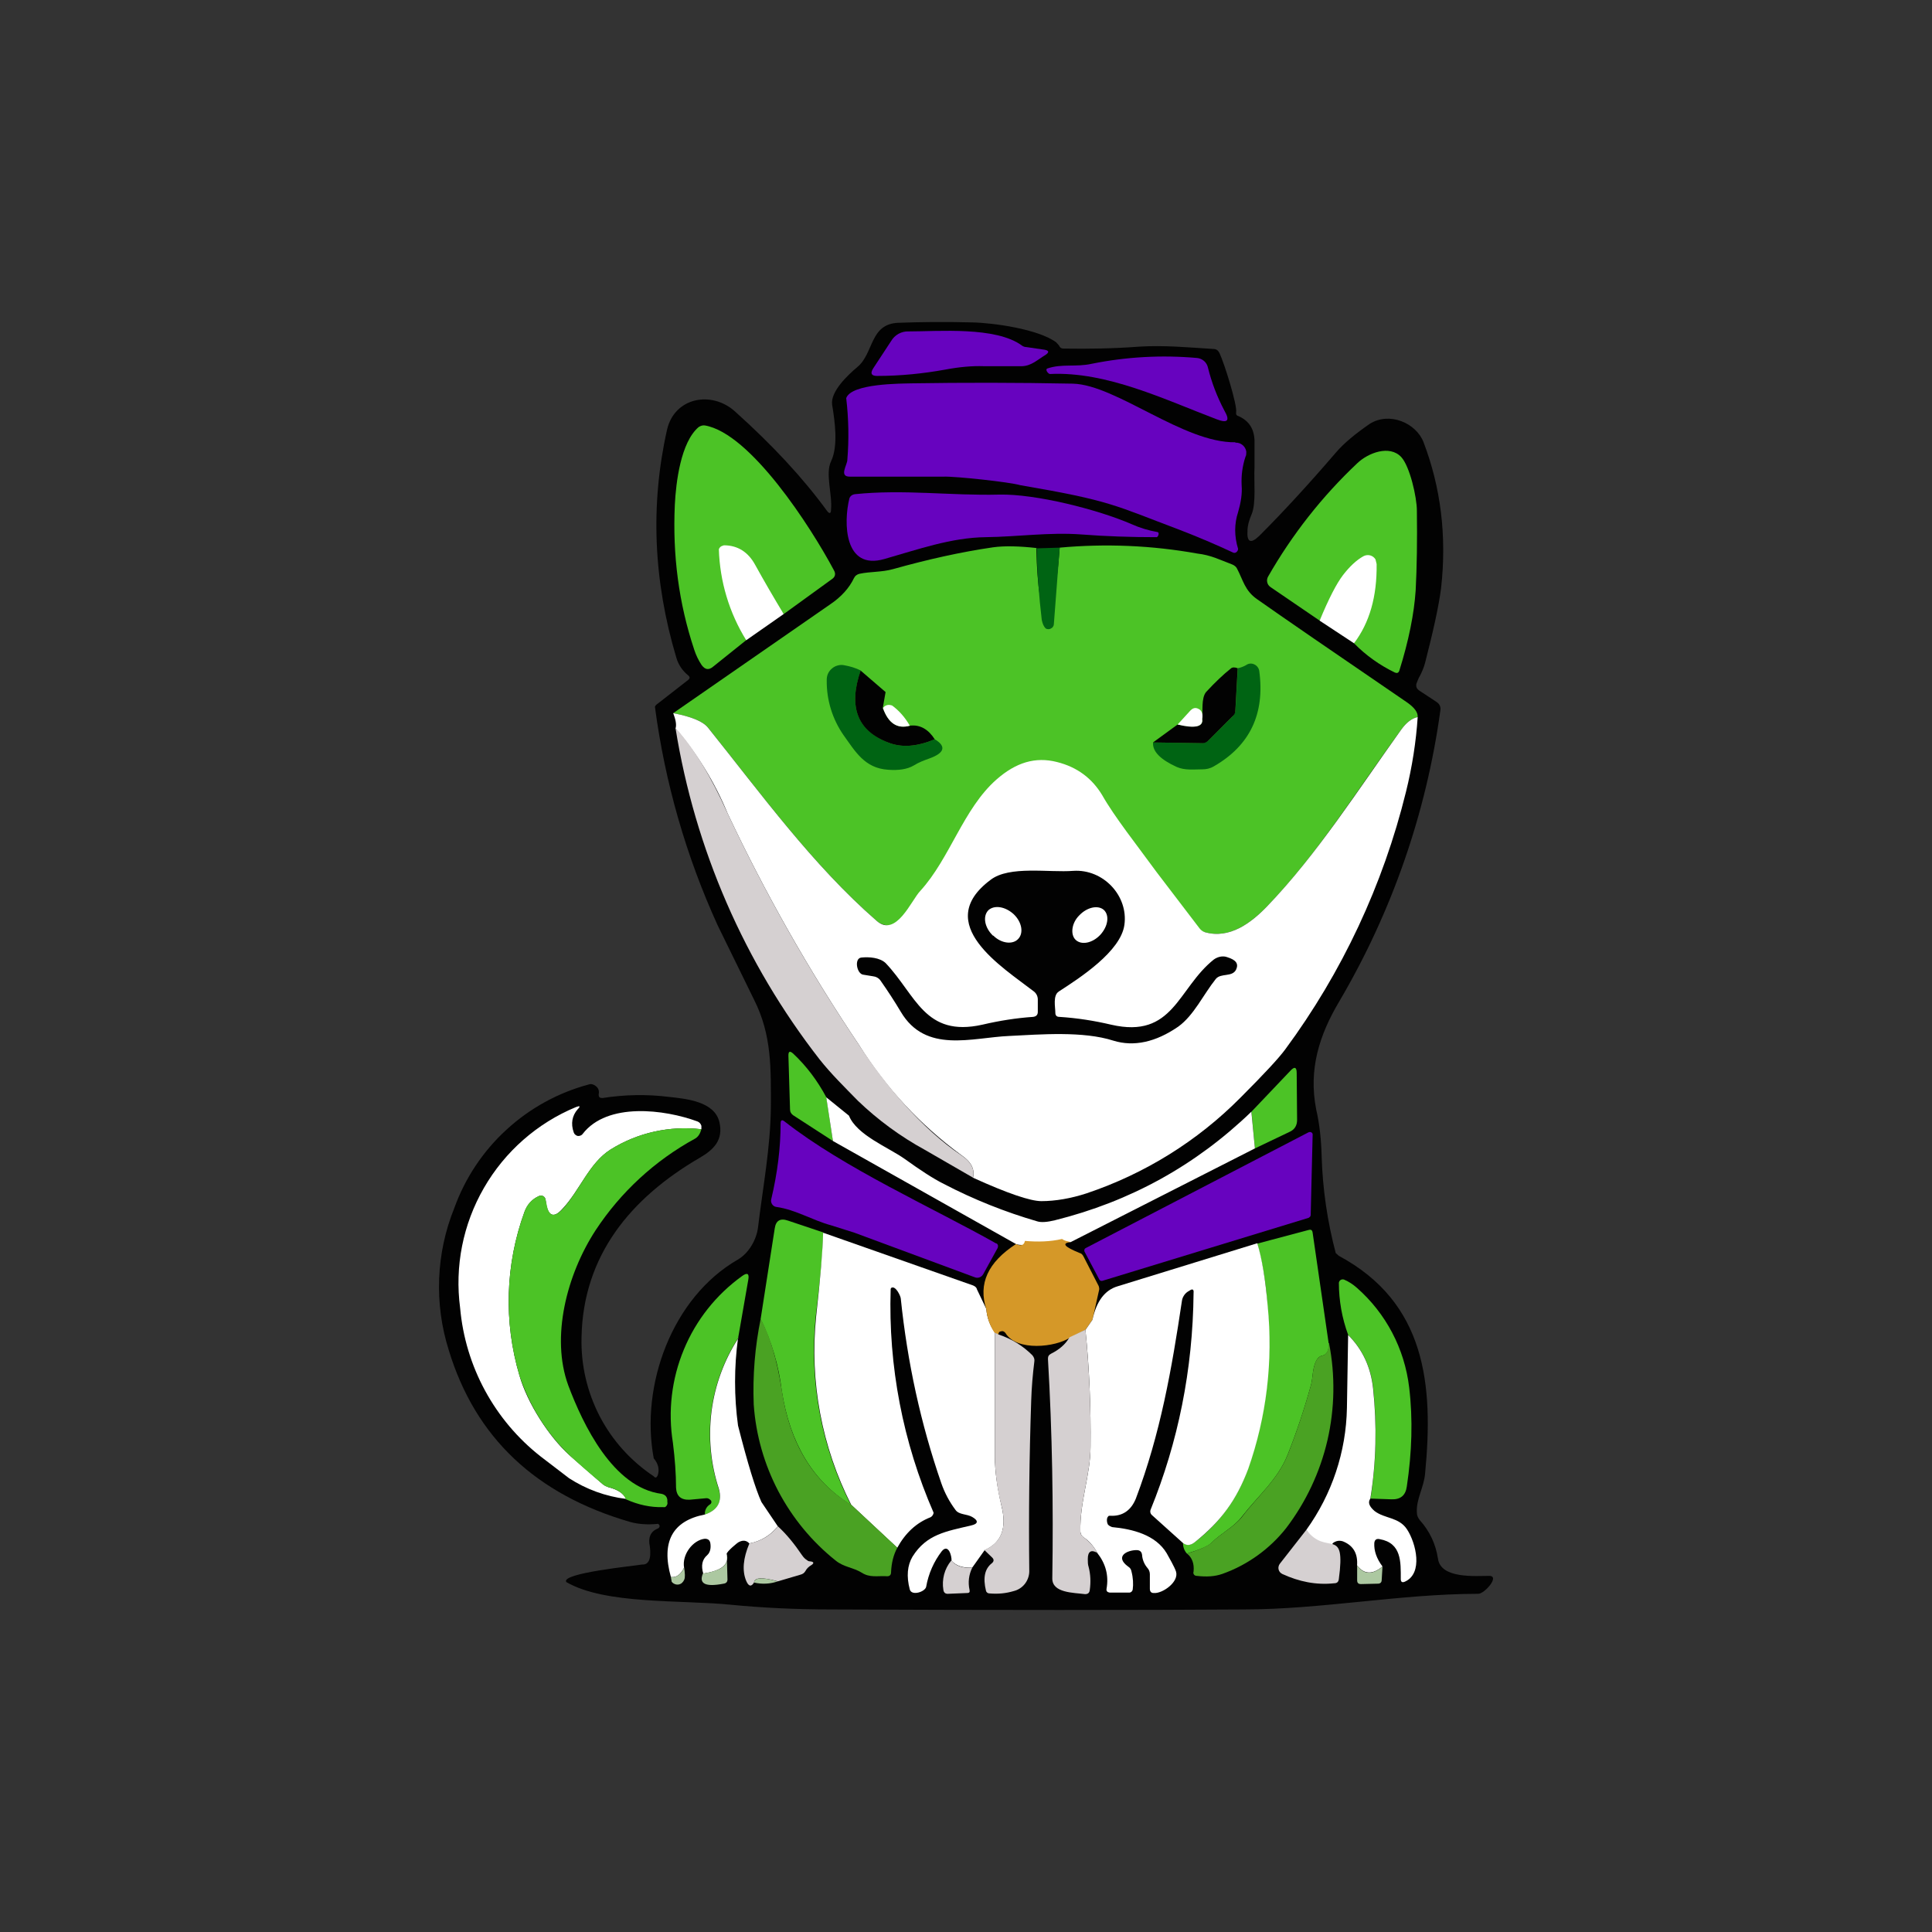 <svg width="24" height="24" viewBox="0 0 24 24" fill="none" xmlns="http://www.w3.org/2000/svg">
<rect x="0" y="0" width="24" height="24" fill="#333333" stroke="none"/>
<path d="M7.035 19.653C6.957 19.542 7.898 19.45 7.976 19.435C8.058 19.44 8.092 19.367 8.073 19.212C8.048 19.101 8.082 19.023 8.17 18.989C8.189 18.979 8.194 18.97 8.194 18.95L8.179 18.931C8.173 18.929 8.166 18.929 8.16 18.931C8.048 18.941 7.937 18.936 7.83 18.907C6.657 18.567 5.905 17.859 5.575 16.773C5.392 16.195 5.416 15.57 5.643 15.008C5.777 14.636 5.999 14.301 6.291 14.034C6.582 13.766 6.934 13.573 7.316 13.471C7.345 13.461 7.374 13.471 7.399 13.49C7.433 13.514 7.447 13.553 7.437 13.592C7.437 13.631 7.447 13.64 7.486 13.64C7.759 13.597 8.036 13.592 8.31 13.626C8.533 13.65 8.873 13.684 8.936 13.936C8.989 14.159 8.868 14.281 8.693 14.382C7.835 14.882 7.243 15.595 7.224 16.613C7.215 16.953 7.293 17.29 7.449 17.592C7.606 17.894 7.838 18.151 8.121 18.339C8.141 18.363 8.155 18.359 8.17 18.329C8.194 18.257 8.179 18.184 8.121 18.116C7.951 17.209 8.349 16.118 9.164 15.648C9.299 15.57 9.396 15.405 9.416 15.25C9.474 14.765 9.571 14.261 9.576 13.752C9.576 13.277 9.59 12.86 9.367 12.418L8.916 11.497C8.523 10.636 8.26 9.72 8.136 8.782C8.136 8.772 8.145 8.762 8.155 8.753L8.548 8.447C8.572 8.428 8.572 8.408 8.548 8.389C8.478 8.333 8.427 8.257 8.402 8.171C8.116 7.215 8.077 6.27 8.286 5.339C8.378 4.936 8.839 4.849 9.13 5.111C9.595 5.528 9.978 5.94 10.274 6.347C10.303 6.386 10.323 6.381 10.323 6.333C10.342 6.144 10.25 5.887 10.323 5.732C10.415 5.542 10.371 5.232 10.337 5.028C10.313 4.864 10.536 4.655 10.652 4.558C10.856 4.388 10.803 4.025 11.157 4.01C11.423 4 11.729 3.996 12.073 4.005C12.34 4.01 12.898 4.088 13.121 4.253L13.155 4.291C13.164 4.316 13.184 4.33 13.208 4.33C13.523 4.335 13.838 4.33 14.153 4.306C14.459 4.287 14.769 4.316 15.075 4.335C15.109 4.335 15.133 4.354 15.148 4.384C15.21 4.514 15.371 5.033 15.356 5.121C15.351 5.145 15.361 5.164 15.385 5.169C15.516 5.227 15.579 5.329 15.584 5.47V5.809C15.574 5.969 15.608 6.26 15.545 6.396C15.516 6.464 15.497 6.532 15.497 6.59C15.487 6.735 15.535 6.76 15.642 6.658C15.948 6.352 16.263 6.008 16.588 5.63C16.694 5.504 16.84 5.387 17.014 5.266C17.257 5.111 17.591 5.252 17.684 5.494C17.897 6.052 17.974 6.658 17.902 7.303C17.873 7.531 17.805 7.836 17.703 8.234C17.688 8.292 17.664 8.345 17.64 8.394C17.62 8.423 17.611 8.457 17.596 8.491C17.587 8.525 17.596 8.554 17.63 8.578L17.844 8.719C17.882 8.743 17.902 8.782 17.892 8.83C17.717 10.102 17.291 11.326 16.641 12.433C16.389 12.855 16.253 13.282 16.35 13.781C16.394 13.97 16.413 14.169 16.418 14.363C16.43 14.769 16.489 15.173 16.593 15.566L16.631 15.6C17.713 16.181 17.81 17.2 17.703 18.305C17.688 18.48 17.591 18.62 17.601 18.79C17.601 18.829 17.616 18.858 17.64 18.887C17.761 19.023 17.834 19.178 17.863 19.362C17.897 19.615 18.328 19.576 18.503 19.576C18.634 19.581 18.44 19.799 18.363 19.799C17.398 19.799 16.423 19.993 15.448 19.993C14.11 20.002 12.403 20.002 10.328 19.993C9.886 19.993 9.474 19.973 9.081 19.935C8.461 19.872 7.52 19.935 7.035 19.653Z" fill="#020202"/>
<path d="M12.747 4.311L12.979 4.345C13.028 4.355 13.038 4.374 12.989 4.408C12.892 4.466 12.815 4.544 12.698 4.549H12.223C12.078 4.544 11.918 4.558 11.738 4.592C11.467 4.641 11.185 4.67 10.895 4.67C10.827 4.67 10.807 4.641 10.846 4.578L11.069 4.238C11.091 4.2 11.123 4.169 11.161 4.147C11.2 4.126 11.243 4.115 11.287 4.117C11.661 4.117 12.369 4.054 12.694 4.292C12.707 4.302 12.724 4.309 12.742 4.311H12.747ZM14.871 4.447C14.903 4.45 14.934 4.464 14.958 4.485C14.983 4.507 14.999 4.536 15.006 4.568C15.05 4.747 15.118 4.927 15.21 5.101C15.283 5.227 15.249 5.261 15.113 5.208C14.473 4.966 13.751 4.612 13.043 4.646C13.023 4.646 12.979 4.592 13.009 4.578C13.193 4.515 13.363 4.563 13.562 4.519C13.992 4.432 14.433 4.408 14.871 4.447Z" fill="#6703BF"/>
<path d="M15.346 5.499C15.379 5.497 15.411 5.508 15.435 5.528C15.461 5.549 15.477 5.578 15.482 5.61C15.482 5.634 15.482 5.659 15.472 5.673C15.434 5.787 15.418 5.907 15.424 6.027C15.433 6.134 15.414 6.245 15.38 6.362C15.332 6.507 15.332 6.662 15.38 6.818C15.38 6.847 15.351 6.876 15.322 6.866C15.104 6.764 14.886 6.672 14.662 6.585C13.838 6.275 13.809 6.221 12.674 6.027C12.543 5.988 11.869 5.916 11.724 5.921H10.555C10.419 5.921 10.526 5.775 10.526 5.712C10.547 5.457 10.542 5.2 10.512 4.946C10.575 4.762 11.191 4.766 11.326 4.762C11.957 4.752 12.626 4.752 13.329 4.766C13.867 4.781 14.701 5.504 15.346 5.494V5.499Z" fill="#6703BF"/>
<path d="M9.736 7.628C9.081 6.876 9.081 7.196 9.27 7.952L8.858 8.282C8.805 8.326 8.761 8.321 8.717 8.263C8.678 8.205 8.647 8.141 8.625 8.074C8.431 7.492 8.354 6.895 8.383 6.27C8.397 5.993 8.456 5.494 8.679 5.305C8.703 5.29 8.727 5.281 8.756 5.285C9.324 5.382 10.075 6.551 10.357 7.08C10.386 7.128 10.376 7.167 10.332 7.196L9.736 7.628ZM16.82 7.991C17.048 7.332 16.82 7.007 16.394 7.71L15.783 7.293C15.762 7.279 15.747 7.258 15.742 7.233C15.736 7.209 15.741 7.183 15.753 7.162C16.051 6.641 16.423 6.167 16.859 5.756C16.995 5.625 17.262 5.523 17.407 5.678C17.514 5.795 17.601 6.178 17.601 6.343C17.606 6.716 17.601 7.046 17.586 7.332C17.567 7.623 17.499 7.962 17.383 8.331C17.373 8.36 17.354 8.365 17.329 8.355C17.14 8.264 16.967 8.141 16.82 7.991Z" fill="#4CC326"/>
<path d="M14.061 6.513C14.158 6.556 14.265 6.59 14.382 6.61C14.406 6.619 14.386 6.673 14.367 6.673C14.052 6.673 13.741 6.663 13.431 6.639C13.034 6.61 12.641 6.668 12.243 6.673C11.816 6.678 11.395 6.828 10.987 6.944C10.483 7.09 10.478 6.488 10.551 6.193C10.56 6.164 10.585 6.144 10.619 6.139C11.23 6.076 11.802 6.159 12.413 6.144C12.864 6.134 13.635 6.328 14.061 6.513Z" fill="#6703BF"/>
<path d="M9.735 7.628L9.27 7.953C9.059 7.613 8.942 7.223 8.93 6.823C8.936 6.806 8.948 6.792 8.964 6.784L8.993 6.774C9.163 6.774 9.294 6.857 9.381 7.017C9.488 7.211 9.609 7.419 9.735 7.628Z" fill="white"/>
<path d="M12.873 6.813C12.897 7.807 13.077 7.991 13.164 6.803C13.733 6.751 14.308 6.775 14.871 6.876C15.045 6.896 15.152 6.954 15.307 7.012C15.332 7.022 15.356 7.041 15.365 7.06C15.443 7.206 15.462 7.337 15.617 7.444C15.933 7.667 16.553 8.093 17.484 8.729C17.572 8.792 17.615 8.85 17.611 8.908C17.538 8.922 17.47 8.976 17.407 9.063C16.873 9.795 16.364 10.615 15.744 11.255C15.54 11.468 15.273 11.667 14.968 11.58C13.174 11.046 12.524 11.914 10.967 11.483C10.938 11.474 10.912 11.459 10.89 11.439C10.094 10.746 9.449 9.854 8.795 9.039C8.732 8.961 8.591 8.903 8.363 8.859L10.308 7.511C10.453 7.414 10.55 7.303 10.608 7.182C10.615 7.168 10.624 7.156 10.636 7.147C10.648 7.138 10.662 7.131 10.676 7.128C10.812 7.099 10.953 7.109 11.093 7.07C11.525 6.949 11.937 6.857 12.335 6.799C12.48 6.779 12.66 6.784 12.878 6.808L12.873 6.813Z" fill="#4CC326"/>
<path d="M12.873 6.812L13.164 6.803L13.091 7.758C13.09 7.768 13.086 7.778 13.08 7.786C13.075 7.795 13.067 7.802 13.057 7.806C13.047 7.813 13.035 7.816 13.023 7.816C13.011 7.816 12.999 7.813 12.989 7.806C12.965 7.782 12.951 7.748 12.941 7.7C12.907 7.409 12.883 7.113 12.878 6.808L12.873 6.812Z" fill="#006413"/>
<path d="M16.82 7.991L16.393 7.71C16.505 7.439 16.602 7.25 16.684 7.143C16.767 7.036 16.849 6.959 16.936 6.91C16.962 6.896 16.991 6.892 17.02 6.899C17.047 6.906 17.072 6.924 17.087 6.949L17.101 7.007C17.106 7.41 17.014 7.734 16.82 7.991ZM8.363 8.859C8.591 8.903 8.732 8.961 8.795 9.039C9.449 9.854 10.094 10.746 10.89 11.439C11.132 11.652 11.321 11.182 11.433 11.066C11.801 10.663 11.966 10.047 12.378 9.684C12.621 9.47 12.863 9.398 13.13 9.466C13.382 9.529 13.566 9.669 13.692 9.878C13.843 10.145 14.119 10.493 14.371 10.838L14.9 11.531C14.919 11.556 14.939 11.57 14.968 11.58C15.273 11.667 15.54 11.468 15.744 11.255C16.364 10.61 16.878 9.8 17.407 9.063C17.47 8.976 17.538 8.922 17.611 8.908C17.591 9.213 17.543 9.524 17.465 9.839C17.181 10.992 16.672 12.079 15.967 13.034C15.889 13.141 15.705 13.34 15.409 13.636C14.874 14.176 14.219 14.582 13.498 14.824C13.305 14.887 13.111 14.921 12.936 14.921C12.8 14.921 12.514 14.824 12.087 14.63C12.112 14.523 12.063 14.431 11.942 14.349C11.435 13.978 11.004 13.514 10.671 12.981C10.054 12.065 9.507 11.101 9.037 10.101C8.879 9.718 8.661 9.363 8.392 9.049C8.407 9 8.392 8.937 8.363 8.859Z" fill="white"/>
<path d="M8.392 9.043C8.62 9.295 8.833 9.644 9.037 10.1C9.507 11.101 10.053 12.064 10.671 12.98C10.986 13.465 11.447 14.018 11.937 14.348C12.063 14.43 12.111 14.523 12.087 14.629L11.491 14.285C11.187 14.119 10.906 13.913 10.657 13.674C10.496 13.509 10.327 13.344 10.181 13.16C9.248 11.962 8.633 10.547 8.392 9.048V9.043Z" fill="#D5D0D1"/>
<path d="M10.265 13.631L10.347 14.174L9.853 13.854C9.841 13.846 9.831 13.835 9.824 13.822C9.817 13.81 9.814 13.795 9.814 13.781L9.794 13.112C9.794 13.063 9.809 13.049 9.853 13.088C10.018 13.243 10.153 13.422 10.265 13.631ZM15.589 14.266L15.546 13.81L16.03 13.301C16.079 13.248 16.108 13.252 16.108 13.33L16.113 13.912C16.113 13.98 16.084 14.033 16.016 14.062L15.589 14.266Z" fill="#4CC326"/>
<path d="M10.264 13.631L10.546 13.859C10.643 14.101 11.035 14.252 11.239 14.397C11.428 14.533 11.588 14.639 11.724 14.707C12.097 14.901 12.485 15.056 12.888 15.173C12.936 15.187 13.009 15.182 13.106 15.158C14.037 14.926 14.851 14.479 15.545 13.81L15.589 14.266L13.3 15.43C13.116 15.401 12.718 15.498 12.621 15.454L10.347 14.174L10.264 13.631ZM8.713 14.028C8.318 13.982 7.92 14.07 7.583 14.281C7.316 14.45 7.2 14.795 6.981 15.023C6.884 15.129 6.817 15.11 6.787 14.969L6.778 14.906C6.777 14.897 6.774 14.888 6.769 14.88C6.764 14.872 6.757 14.865 6.749 14.86C6.741 14.855 6.732 14.853 6.723 14.852C6.713 14.852 6.704 14.854 6.695 14.858C6.608 14.896 6.55 14.964 6.516 15.052C6.277 15.706 6.255 16.42 6.453 17.088C6.55 17.428 6.817 17.845 7.074 18.077L7.486 18.436C7.51 18.456 7.534 18.465 7.559 18.475C7.675 18.504 7.748 18.553 7.777 18.62C7.524 18.589 7.283 18.501 7.069 18.363L6.715 18.092C6.431 17.869 6.197 17.591 6.025 17.274C5.853 16.957 5.748 16.608 5.716 16.249C5.647 15.732 5.751 15.208 6.012 14.756C6.272 14.305 6.674 13.951 7.156 13.752C7.205 13.733 7.214 13.742 7.175 13.781C7.108 13.859 7.088 13.956 7.127 14.067C7.131 14.078 7.137 14.088 7.146 14.095C7.154 14.103 7.164 14.108 7.175 14.111C7.187 14.113 7.199 14.111 7.21 14.107C7.221 14.103 7.231 14.096 7.238 14.086C7.544 13.689 8.257 13.781 8.664 13.931C8.688 13.941 8.703 13.956 8.713 13.985V14.028Z" fill="white"/>
<path d="M12.379 15.444C12.398 15.459 12.403 15.478 12.393 15.503L12.214 15.828C12.204 15.846 12.188 15.861 12.168 15.868C12.148 15.875 12.127 15.875 12.107 15.866L10.614 15.313L10.323 15.221C10.09 15.158 9.886 15.027 9.644 14.993C9.633 14.992 9.623 14.988 9.614 14.982C9.604 14.976 9.597 14.968 9.591 14.959C9.585 14.95 9.581 14.94 9.579 14.929C9.577 14.918 9.578 14.907 9.581 14.896C9.658 14.572 9.697 14.256 9.697 13.956C9.697 13.912 9.717 13.907 9.746 13.931C10.488 14.513 11.579 14.998 12.379 15.449V15.444Z" fill="#6703BF"/>
<path d="M8.712 14.028C8.698 14.086 8.669 14.125 8.635 14.144C8.135 14.417 7.711 14.808 7.398 15.284C7.039 15.836 6.841 16.612 7.059 17.209C7.243 17.699 7.616 18.479 8.218 18.557C8.261 18.567 8.286 18.591 8.29 18.634V18.659C8.293 18.671 8.292 18.684 8.286 18.695C8.281 18.706 8.272 18.716 8.261 18.722C8.253 18.723 8.245 18.723 8.237 18.722C8.082 18.727 7.927 18.693 7.776 18.625C7.747 18.552 7.675 18.503 7.558 18.474C7.531 18.468 7.506 18.454 7.486 18.436C7.345 18.319 7.208 18.2 7.073 18.077C6.79 17.802 6.577 17.462 6.453 17.088C6.255 16.419 6.277 15.706 6.516 15.051C6.545 14.964 6.608 14.896 6.695 14.857C6.704 14.853 6.713 14.851 6.722 14.852C6.732 14.852 6.741 14.855 6.749 14.86C6.757 14.864 6.764 14.871 6.769 14.879C6.774 14.887 6.777 14.896 6.778 14.905L6.792 14.969C6.816 15.109 6.884 15.129 6.986 15.022C7.199 14.794 7.316 14.45 7.583 14.28C7.92 14.07 8.318 13.981 8.712 14.028Z" fill="#4CC326"/>
<path d="M16.267 15.125L13.697 15.91C13.689 15.913 13.68 15.913 13.671 15.909C13.663 15.906 13.657 15.899 13.654 15.891L13.474 15.551C13.472 15.547 13.47 15.543 13.47 15.538C13.469 15.533 13.469 15.528 13.471 15.524C13.472 15.519 13.474 15.515 13.477 15.511C13.481 15.508 13.485 15.505 13.489 15.503L16.253 14.067C16.282 14.053 16.311 14.072 16.306 14.101L16.282 15.091C16.282 15.098 16.28 15.105 16.276 15.112C16.271 15.118 16.265 15.122 16.258 15.125H16.267Z" fill="#6703BF"/>
<path d="M10.225 15.313C10.225 15.532 10.191 15.881 10.133 16.356C10.051 17.161 10.203 17.972 10.569 18.693C10.099 18.402 9.813 17.932 9.711 17.273C9.674 16.964 9.585 16.664 9.449 16.385L9.624 15.26C9.638 15.163 9.692 15.129 9.789 15.163L10.225 15.309V15.313ZM16.509 16.686C16.509 16.783 16.48 16.831 16.422 16.841C16.409 16.844 16.396 16.85 16.386 16.858C16.375 16.867 16.366 16.877 16.359 16.89C16.301 16.986 16.311 17.108 16.287 17.2C16.204 17.5 16.107 17.791 15.995 18.073C15.87 18.383 15.627 18.582 15.428 18.839C15.326 18.974 15.171 19.042 15.045 19.169C15.006 19.207 14.904 19.251 14.744 19.299C14.711 19.262 14.694 19.213 14.696 19.164C14.735 19.203 14.793 19.198 14.846 19.154C15.149 18.923 15.377 18.608 15.501 18.247C15.728 17.599 15.811 16.909 15.743 16.225C15.73 15.963 15.688 15.702 15.617 15.449L16.253 15.28C16.287 15.27 16.301 15.28 16.306 15.313L16.505 16.686H16.509Z" fill="#4CC326"/>
<path d="M10.225 15.313L12.087 15.968C12.111 15.978 12.131 15.992 12.136 16.017L12.252 16.259C12.262 16.375 12.3 16.472 12.359 16.55V18.102C12.359 18.276 12.388 18.48 12.441 18.708C12.509 18.984 12.441 19.164 12.232 19.256L12.077 19.474C11.961 19.479 11.874 19.45 11.82 19.387C11.825 19.333 11.782 19.169 11.699 19.27C11.602 19.396 11.534 19.547 11.505 19.712C11.491 19.775 11.326 19.828 11.302 19.746C11.258 19.581 11.272 19.445 11.335 19.338C11.51 19.057 11.757 19.023 12.063 18.95C12.15 18.931 12.16 18.892 12.077 18.844C12.009 18.805 11.912 18.819 11.869 18.756C11.794 18.656 11.735 18.545 11.694 18.427C11.437 17.685 11.272 16.923 11.19 16.133C11.19 16.104 11.127 15.968 11.074 15.997C11.071 15.999 11.068 16.002 11.066 16.006C11.065 16.009 11.064 16.013 11.064 16.017C11.034 16.969 11.216 17.917 11.597 18.79C11.597 18.814 11.578 18.839 11.559 18.848C11.384 18.916 11.248 19.042 11.146 19.227L10.574 18.693C10.208 17.972 10.056 17.161 10.138 16.356C10.191 15.881 10.22 15.532 10.225 15.313Z" fill="white"/>
<path d="M13.193 15.391C13.217 15.41 13.256 15.42 13.3 15.429C13.183 15.444 13.222 15.488 13.411 15.565C13.435 15.57 13.45 15.589 13.46 15.609L13.649 15.977C13.653 15.992 13.658 16.011 13.653 16.026L13.571 16.394L13.484 16.52L13.29 16.617C13.115 16.734 12.63 16.792 12.49 16.559C12.475 16.54 12.456 16.53 12.431 16.54C12.412 16.54 12.402 16.559 12.402 16.579L12.354 16.555C12.3 16.472 12.262 16.375 12.252 16.263C12.15 15.948 12.271 15.681 12.621 15.454C12.684 15.483 12.722 15.468 12.732 15.415C12.892 15.429 13.047 15.425 13.193 15.391Z" fill="#D59828"/>
<path d="M15.618 15.444C15.676 15.629 15.719 15.89 15.748 16.225C15.816 16.909 15.734 17.599 15.506 18.247C15.361 18.635 15.167 18.897 14.847 19.154C14.788 19.203 14.735 19.203 14.691 19.164L14.313 18.824C14.289 18.805 14.284 18.776 14.294 18.752C14.633 17.918 14.818 17.02 14.827 16.06C14.832 16.017 14.813 16.007 14.779 16.031L14.754 16.046C14.735 16.059 14.718 16.076 14.706 16.096C14.693 16.116 14.685 16.139 14.682 16.162C14.556 17.006 14.415 17.811 14.11 18.616C14.051 18.761 13.945 18.839 13.789 18.829C13.78 18.829 13.77 18.829 13.765 18.839C13.741 18.863 13.751 18.921 13.765 18.941C13.78 18.955 13.799 18.965 13.814 18.97C14.071 18.994 14.357 19.067 14.493 19.295C14.522 19.348 14.59 19.464 14.609 19.523C14.648 19.653 14.439 19.799 14.332 19.789C14.299 19.789 14.284 19.77 14.284 19.736V19.556C14.284 19.528 14.274 19.5 14.255 19.479C14.215 19.433 14.191 19.375 14.187 19.314C14.182 19.275 14.158 19.256 14.119 19.256C14.003 19.256 13.843 19.333 14.012 19.459C14.037 19.474 14.051 19.493 14.056 19.523C14.076 19.6 14.08 19.678 14.071 19.746C14.069 19.756 14.064 19.766 14.056 19.773C14.048 19.78 14.038 19.784 14.027 19.784H13.785C13.755 19.779 13.741 19.765 13.746 19.736C13.775 19.571 13.736 19.425 13.63 19.29C13.59 19.212 13.532 19.145 13.46 19.096C13.448 19.088 13.439 19.078 13.432 19.066C13.426 19.055 13.422 19.041 13.421 19.028C13.411 18.659 13.547 18.32 13.547 17.971C13.552 17.486 13.533 17.006 13.484 16.521L13.571 16.395C13.62 16.167 13.722 16.026 13.886 15.978L15.618 15.444Z" fill="white"/>
<path d="M9.169 16.623C8.992 16.897 8.878 17.207 8.836 17.531C8.794 17.855 8.825 18.184 8.927 18.494C8.975 18.654 8.917 18.761 8.757 18.814C8.754 18.79 8.759 18.765 8.77 18.742C8.781 18.72 8.799 18.701 8.82 18.688C8.827 18.684 8.833 18.678 8.836 18.669C8.838 18.661 8.838 18.652 8.835 18.645C8.83 18.637 8.823 18.63 8.815 18.625C8.804 18.616 8.791 18.611 8.776 18.611L8.568 18.63C8.456 18.635 8.403 18.582 8.398 18.48C8.398 18.31 8.384 18.121 8.359 17.922C8.296 17.532 8.343 17.131 8.495 16.765C8.646 16.399 8.897 16.083 9.218 15.852C9.285 15.803 9.31 15.822 9.295 15.9L9.169 16.623ZM17.025 18.616C17.097 18.165 17.107 17.709 17.059 17.248C17.029 16.982 16.928 16.763 16.748 16.584C16.671 16.376 16.632 16.156 16.632 15.934C16.633 15.927 16.636 15.921 16.639 15.915C16.643 15.909 16.648 15.904 16.654 15.9C16.66 15.896 16.667 15.894 16.674 15.893C16.681 15.892 16.688 15.893 16.695 15.895C16.753 15.919 16.806 15.954 16.855 15.997C17.217 16.315 17.448 16.755 17.505 17.234C17.553 17.631 17.539 18.044 17.476 18.465C17.461 18.577 17.398 18.63 17.282 18.625L17.025 18.616Z" fill="#4CC326"/>
<path d="M9.45 16.385C9.566 16.598 9.654 16.899 9.712 17.272C9.809 17.931 10.1 18.407 10.575 18.693L11.147 19.226C11.099 19.314 11.074 19.415 11.069 19.532C11.069 19.57 11.045 19.585 11.007 19.58C10.9 19.575 10.803 19.6 10.706 19.537C10.594 19.469 10.483 19.469 10.381 19.386C10.086 19.151 9.844 18.857 9.668 18.523C9.493 18.189 9.389 17.823 9.363 17.447C9.349 17.089 9.378 16.731 9.45 16.38L9.45 16.385Z" fill="#4AA223"/>
<path d="M13.484 16.52C13.532 17.005 13.552 17.49 13.547 17.97C13.547 18.32 13.411 18.659 13.421 19.027C13.421 19.057 13.435 19.076 13.46 19.095C13.537 19.154 13.595 19.217 13.629 19.289C13.552 19.246 13.513 19.275 13.513 19.367C13.513 19.401 13.513 19.435 13.523 19.464C13.547 19.556 13.552 19.653 13.537 19.755C13.532 19.789 13.513 19.803 13.479 19.803C13.334 19.784 13.072 19.789 13.072 19.609C13.086 18.707 13.072 17.801 13.018 16.879C13.018 16.85 13.028 16.831 13.057 16.816C13.154 16.768 13.237 16.7 13.285 16.613L13.479 16.52H13.484ZM12.359 16.555L12.408 16.579C12.568 16.632 12.708 16.719 12.825 16.836C12.844 16.86 12.854 16.884 12.849 16.913C12.829 17.073 12.815 17.238 12.81 17.398C12.786 18.106 12.778 18.814 12.786 19.522C12.785 19.578 12.765 19.633 12.73 19.677C12.695 19.721 12.646 19.752 12.592 19.765C12.495 19.794 12.398 19.803 12.291 19.794C12.281 19.794 12.271 19.791 12.263 19.784C12.255 19.778 12.25 19.77 12.248 19.76C12.209 19.6 12.233 19.488 12.32 19.42C12.349 19.396 12.349 19.372 12.325 19.348L12.228 19.255C12.441 19.163 12.509 18.984 12.441 18.707C12.39 18.509 12.362 18.306 12.359 18.101V16.55V16.555Z" fill="#D5D0D1"/>
<path d="M17.023 18.616C16.989 18.664 17.009 18.713 17.076 18.771C17.203 18.868 17.377 18.844 17.479 18.999C17.59 19.169 17.683 19.547 17.45 19.649C17.416 19.663 17.401 19.649 17.401 19.615C17.401 19.401 17.411 19.169 17.14 19.12C17.096 19.11 17.076 19.13 17.072 19.169C17.067 19.265 17.101 19.363 17.174 19.459C17.047 19.566 16.941 19.556 16.858 19.445C16.868 19.304 16.815 19.207 16.698 19.154C16.675 19.142 16.648 19.138 16.622 19.141C16.597 19.145 16.572 19.156 16.553 19.173C16.553 19.198 16.563 19.232 16.533 19.251C16.527 19.255 16.519 19.257 16.512 19.257C16.504 19.257 16.496 19.255 16.49 19.251C16.38 19.197 16.288 19.111 16.228 19.004C16.546 18.562 16.722 18.035 16.732 17.491L16.747 16.584C16.926 16.763 17.028 16.982 17.057 17.248C17.106 17.709 17.096 18.165 17.023 18.616ZM9.168 16.623C9.119 16.983 9.119 17.349 9.168 17.709C9.289 18.184 9.386 18.499 9.459 18.659L9.662 18.96C9.574 19.072 9.448 19.148 9.308 19.173C9.274 19.135 9.231 19.13 9.182 19.154C9.163 19.159 9.022 19.28 9.027 19.304C9.061 19.435 8.964 19.513 8.736 19.547C8.707 19.45 8.722 19.372 8.785 19.319C8.828 19.28 8.833 19.217 8.823 19.164C8.814 19.13 8.794 19.115 8.755 19.115C8.61 19.13 8.469 19.309 8.498 19.474C8.455 19.561 8.401 19.6 8.334 19.59C8.212 19.154 8.353 18.892 8.755 18.814C8.915 18.761 8.974 18.654 8.93 18.494C8.828 18.184 8.798 17.855 8.839 17.531C8.881 17.207 8.995 16.897 9.172 16.623H9.168Z" fill="white"/>
<path d="M16.51 16.686C16.588 17.085 16.581 17.496 16.49 17.892C16.398 18.288 16.223 18.66 15.976 18.984C15.771 19.243 15.497 19.44 15.186 19.551C15.089 19.585 14.987 19.59 14.866 19.576C14.837 19.576 14.817 19.551 14.827 19.522C14.837 19.425 14.808 19.348 14.745 19.299C14.905 19.251 15.006 19.202 15.045 19.168C15.171 19.042 15.326 18.974 15.433 18.838C15.627 18.581 15.87 18.383 15.996 18.072C16.107 17.791 16.204 17.5 16.287 17.2C16.311 17.107 16.301 16.986 16.359 16.889C16.366 16.877 16.375 16.867 16.386 16.858C16.397 16.85 16.409 16.844 16.422 16.841C16.481 16.831 16.505 16.778 16.505 16.686H16.51Z" fill="#4AA223"/>
<path d="M9.663 18.96C9.774 19.062 9.871 19.183 9.963 19.319C9.983 19.348 10.002 19.367 10.027 19.382C10.036 19.392 10.051 19.396 10.065 19.396C10.114 19.401 10.114 19.421 10.075 19.445C10.047 19.461 10.023 19.484 10.007 19.513C10.001 19.525 9.992 19.535 9.981 19.544C9.97 19.552 9.957 19.558 9.944 19.561L9.663 19.644C9.469 19.59 9.372 19.595 9.367 19.658C9.333 19.716 9.299 19.707 9.27 19.639C9.217 19.513 9.231 19.358 9.309 19.173C9.454 19.144 9.571 19.076 9.663 18.96ZM16.228 19.004C16.481 19.343 16.723 18.94 16.631 19.619C16.626 19.653 16.607 19.668 16.573 19.668C16.35 19.692 16.136 19.648 15.928 19.552C15.917 19.546 15.907 19.538 15.899 19.529C15.891 19.519 15.886 19.508 15.883 19.496C15.88 19.483 15.88 19.471 15.883 19.459C15.886 19.446 15.891 19.435 15.899 19.425L16.228 19.004Z" fill="#D5D0D1"/>
<path d="M9.028 19.305L9.037 19.62C9.037 19.649 9.023 19.668 8.989 19.673C8.761 19.717 8.679 19.673 8.732 19.547C8.965 19.513 9.062 19.436 9.028 19.305Z" fill="#ACC8A1"/>
<path d="M11.821 19.387C11.869 19.45 11.961 19.484 12.078 19.474C12.035 19.56 12.023 19.657 12.044 19.75C12.049 19.775 12.044 19.789 12.015 19.789L11.773 19.799C11.743 19.799 11.724 19.784 11.719 19.75C11.708 19.686 11.712 19.621 11.728 19.558C11.745 19.495 11.775 19.437 11.816 19.387H11.821Z" fill="#D5D0D1"/>
<path d="M16.859 19.445C16.941 19.562 17.048 19.567 17.174 19.46L17.164 19.625C17.164 19.659 17.145 19.673 17.116 19.673L16.907 19.678C16.873 19.678 16.859 19.663 16.859 19.63V19.445ZM8.499 19.47C8.509 19.547 8.513 19.596 8.499 19.625C8.493 19.639 8.484 19.652 8.472 19.663C8.461 19.673 8.446 19.68 8.431 19.683C8.415 19.686 8.398 19.684 8.383 19.678C8.367 19.672 8.354 19.662 8.344 19.649L8.334 19.591C8.402 19.6 8.455 19.562 8.499 19.474V19.47ZM9.663 19.644C9.567 19.677 9.465 19.682 9.367 19.659C9.372 19.596 9.474 19.591 9.658 19.644H9.663Z" fill="#ACC8A1"/>
<path d="M10.692 8.331C10.536 8.777 10.648 9.072 11.031 9.223C11.201 9.291 11.39 9.276 11.613 9.184C11.758 9.271 11.734 9.354 11.545 9.422C11.477 9.446 11.414 9.47 11.351 9.509C11.269 9.557 11.162 9.572 11.031 9.562C10.74 9.543 10.624 9.334 10.478 9.131C10.34 8.932 10.267 8.694 10.27 8.452C10.269 8.425 10.274 8.397 10.284 8.372C10.295 8.347 10.311 8.325 10.332 8.307C10.352 8.289 10.376 8.275 10.402 8.268C10.429 8.26 10.456 8.258 10.483 8.263C10.561 8.277 10.629 8.297 10.696 8.331H10.692ZM14.324 9.223L14.925 9.232C14.954 9.232 14.983 9.223 15.007 9.203L15.308 8.903C15.332 8.883 15.342 8.854 15.347 8.83L15.376 8.301C15.412 8.294 15.446 8.281 15.478 8.263C15.546 8.214 15.633 8.263 15.643 8.335C15.715 8.869 15.526 9.262 15.08 9.519C15.031 9.548 14.983 9.557 14.935 9.557C14.828 9.557 14.721 9.572 14.619 9.528C14.416 9.436 14.314 9.334 14.324 9.223Z" fill="#006413"/>
<path d="M15.375 8.301L15.346 8.83C15.346 8.859 15.332 8.883 15.307 8.903L15.007 9.203C14.996 9.214 14.983 9.222 14.969 9.227C14.954 9.232 14.94 9.234 14.924 9.232L14.323 9.223L14.629 9C14.847 9.048 14.949 9.029 14.934 8.932C14.944 8.835 14.92 8.675 14.982 8.597C15.094 8.476 15.196 8.379 15.288 8.306C15.307 8.287 15.337 8.287 15.375 8.301ZM10.691 8.33L11.001 8.597L10.967 8.791C11.035 8.985 11.147 9.058 11.307 9.014C11.433 9 11.535 9.063 11.612 9.184C11.389 9.276 11.2 9.291 11.031 9.223C10.648 9.077 10.536 8.777 10.691 8.33Z" fill="#020202"/>
<path d="M11.079 8.762C11.167 8.825 11.244 8.913 11.302 9.015C11.147 9.058 11.036 8.986 10.968 8.796C10.992 8.762 11.031 8.748 11.074 8.762H11.079ZM14.934 8.932C14.949 9.029 14.842 9.053 14.629 9L14.789 8.825C14.828 8.787 14.862 8.787 14.905 8.816C14.934 8.84 14.944 8.879 14.934 8.932Z" fill="white"/>
<path d="M12.892 12.569V12.423C12.893 12.403 12.889 12.382 12.881 12.364C12.872 12.345 12.86 12.329 12.843 12.316C12.456 12.016 11.573 11.477 12.305 10.93C12.538 10.75 13.033 10.842 13.333 10.818C13.707 10.794 14.017 11.129 13.968 11.487C13.925 11.817 13.416 12.147 13.154 12.316C13.076 12.365 13.11 12.511 13.11 12.583C13.11 12.612 13.125 12.632 13.159 12.632C13.382 12.646 13.595 12.68 13.803 12.729C14.579 12.908 14.628 12.278 15.079 11.919C15.127 11.885 15.19 11.87 15.244 11.89C15.355 11.924 15.389 11.972 15.355 12.045C15.307 12.142 15.166 12.084 15.103 12.161C14.948 12.355 14.832 12.612 14.637 12.753C14.356 12.947 14.085 13.005 13.833 12.928C13.454 12.806 12.926 12.85 12.538 12.869C12.072 12.889 11.5 13.092 11.19 12.569C11.112 12.438 11.03 12.312 10.938 12.181C10.927 12.165 10.912 12.152 10.895 12.143C10.878 12.134 10.86 12.129 10.841 12.127L10.724 12.108C10.642 12.098 10.608 11.904 10.7 11.895C10.797 11.885 10.928 11.895 11.001 11.963C11.379 12.36 11.486 12.889 12.203 12.729C12.412 12.68 12.625 12.646 12.834 12.632C12.873 12.627 12.892 12.607 12.892 12.569Z" fill="#020202"/>
<path d="M12.34 11.623C12.437 11.72 12.582 11.739 12.65 11.662C12.718 11.589 12.694 11.453 12.592 11.356C12.485 11.259 12.35 11.24 12.277 11.308C12.204 11.385 12.233 11.526 12.335 11.623H12.34ZM13.407 11.371C13.309 11.468 13.295 11.613 13.363 11.676C13.436 11.744 13.572 11.715 13.668 11.613C13.765 11.507 13.785 11.371 13.712 11.303C13.639 11.24 13.504 11.269 13.407 11.371Z" fill="white"/>
</svg>
